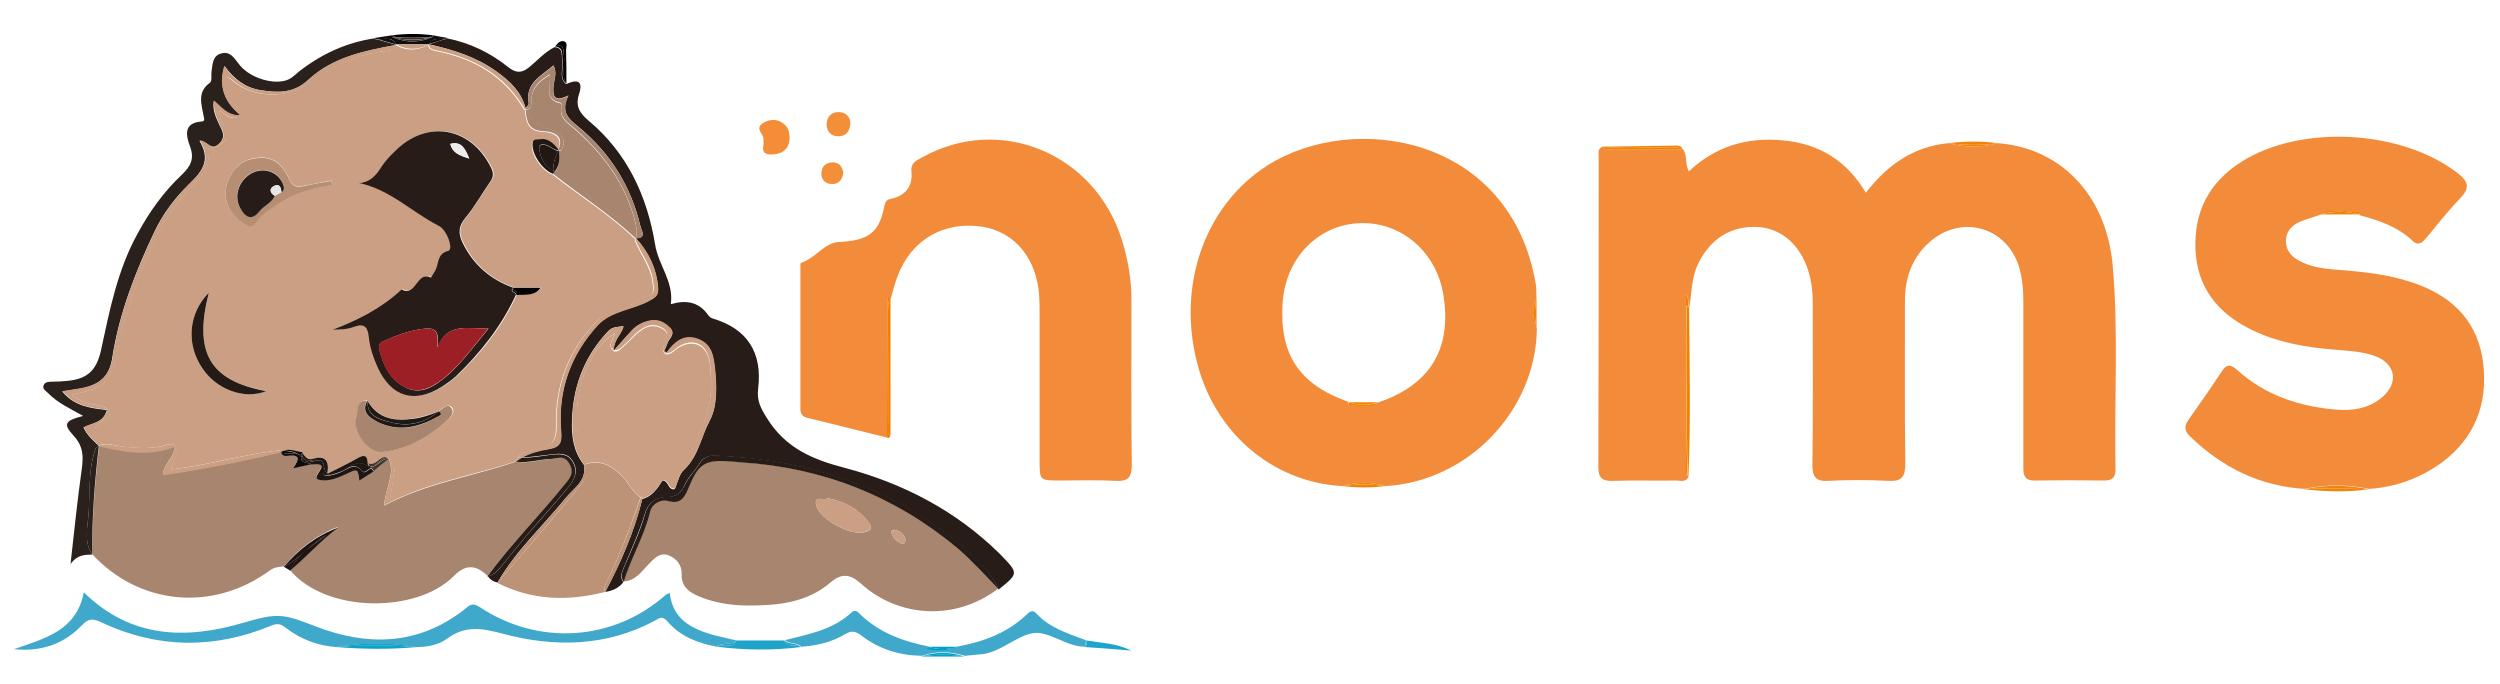 <?xml version="1.0" encoding="utf-8"?>
<!-- Generator: Adobe Illustrator 21.1.0, SVG Export Plug-In . SVG Version: 6.00 Build 0)  -->
<svg version="1.1" id="Layer_1" xmlns="http://www.w3.org/2000/svg" xmlns:xlink="http://www.w3.org/1999/xlink" x="0px" y="0px"
	 viewBox="0 0 715.9 196" style="enable-background:new 0 0 715.9 196;" xml:space="preserve">
<style type="text/css">
	.st0{fill:#4A8FE1;}
	.st1{fill:#FEFEFE;}
	.st2{fill:#716F73;}
	.st3{fill:#4D8951;}
	.st4{fill:#A6D3EA;}
	.st5{fill:#3A3868;}
	.st6{fill:#717073;}
	.st7{fill:#1B995A;}
	.st8{fill:#717B83;}
	.st9{fill:#2BA3A4;}
	.st10{fill:#717074;}
	.st11{fill:#717173;}
	.st12{fill:#707B83;}
	.st13{fill:#67A3D1;}
	.st14{fill:#2B5B68;}
	.st15{fill:#B9DCF3;}
	.st16{fill:#2A4B38;}
	.st17{fill:#83939F;}
	.st18{fill:#9DCCE8;}
	.st19{fill:#85939C;}
	.st20{fill:#82929C;}
	.st21{fill:#40A6D5;}
	.st22{fill:#2B4B39;}
	.st23{fill:#28493A;}
	.st24{fill:#2EA3A7;}
	.st25{fill:#F8FCFC;}
	.st26{fill:#568F52;}
	.st27{fill:#94C453;}
	.st28{fill:#206289;}
	.st29{fill:#F1FBFD;}
	.st30{fill:#F6FDFE;}
	.st31{fill:#F8FCFB;}
	.st32{fill:#FAFDFB;}
	.st33{fill:#F4FCFD;}
	.st34{fill:#65AC62;}
	.st35{fill:#F8FAF3;}
	.st36{fill:#5EAD5A;}
	.st37{fill:#F6FCFA;}
	.st38{fill:#85C5B8;}
	.st39{fill:#3CA0D5;}
	.st40{fill:#727A80;}
	.st41{fill:#F6FCFD;}
	.st42{fill:#FEFEFA;}
	.st43{fill:#459ED2;}
	.st44{fill:#5DAE5B;}
	.st45{fill:#5E7F47;}
	.st46{fill:#FCFCFC;}
	.st47{fill:#C1DBED;}
	.st48{fill:#FBFDF8;}
	.st49{fill:#EBF5F7;}
	.st50{fill:#294949;}
	.st51{fill:#8FC8E5;}
	.st52{fill:#F7FCFC;}
	.st53{fill:#FCFEFA;}
	.st54{fill:#4E8A56;}
	.st55{fill:#64BDE8;}
	.st56{fill:#FEFDFA;}
	.st57{fill:#FBFDFC;}
	.st58{fill:#449DD5;}
	.st59{fill:#F6FBF7;}
	.st60{fill:#279A5B;}
	.st61{fill:#30493D;}
	.st62{fill:#F5FBF9;}
	.st63{fill:#35583B;}
	.st64{fill:#323C62;}
	.st65{fill:#F8FBF9;}
	.st66{fill:#E7EFF2;}
	.st67{fill:#8DC1B6;}
	.st68{fill:#FAFCFA;}
	.st69{fill:#F1FBF9;}
	.st70{fill:#F7FEFE;}
	.st71{fill:#FDFEFA;}
	.st72{fill:#31A1A1;}
	.st73{fill:#F9FEFD;}
	.st74{fill:#FAFAFC;}
	.st75{fill:#FDFCF8;}
	.st76{fill:#2D5C60;}
	.st77{fill:#FDFCF9;}
	.st78{fill:#F9FDFB;}
	.st79{fill:#FBFBFB;}
	.st80{fill:#518B58;}
	.st81{fill:#5A82AF;}
	.st82{fill:#FDFEF8;}
	.st83{fill:#244C40;}
	.st84{fill:#266495;}
	.st85{fill:#42A0D3;}
	.st86{fill:#5B80A9;}
	.st87{fill:#2E5B63;}
	.st88{fill:#FDFBF9;}
	.st89{fill:#F8FDFB;}
	.st90{fill:#FDFDF7;}
	.st91{fill:#F3F9FB;}
	.st92{fill:#309F96;}
	.st93{fill:#93C367;}
	.st94{fill:#3B3C68;}
	.st95{fill:#E0F1F9;}
	.st96{fill:#E4F6F9;}
	.st97{fill:#FEFEF9;}
	.st98{fill:#224C38;}
	.st99{fill:#498AB2;}
	.st100{fill:#FDFDF9;}
	.st101{fill:#F9FEFE;}
	.st102{fill:#F6FCF2;}
	.st103{fill:#FEFCF9;}
	.st104{fill:#EEFCFE;}
	.st105{fill:#FDFDF8;}
	.st106{fill:#FBFDFA;}
	.st107{fill:#275962;}
	.st108{fill:#FDFEF9;}
	.st109{fill:#F2F8F2;}
	.st110{fill:#F8FBFB;}
	.st111{fill:#8A8A8A;}
	.st112{fill:#F7FEFD;}
	.st113{fill:#EFF8FB;}
	.st114{fill:#FAFCFB;}
	.st115{fill:#E5F3F8;}
	.st116{fill:#ECF7FA;}
	.st117{fill:#FDFDF6;}
	.st118{fill:#F5FDFD;}
	.st119{fill:#7799BF;}
	.st120{fill:#5C8055;}
	.st121{fill:#6EAECC;}
	.st122{fill:#FEFEF7;}
	.st123{fill:#3282B5;}
	.st124{fill:#F3FCF5;}
	.st125{fill:#F4FAFB;}
	.st126{fill:#FEF8FA;}
	.st127{fill:#F5FCF9;}
	.st128{fill:#3C9392;}
	.st129{fill:#EBF6F6;}
	.st130{fill:#98BFD6;}
	.st131{fill:#FEFDF7;}
	.st132{fill:#658796;}
	.st133{fill:#EEF7F6;}
	.st134{fill:#FAFBF5;}
	.st135{fill:#F8FCF9;}
	.st136{fill:#FDFDF4;}
	.st137{fill:#FDFBF8;}
	.st138{fill:#FDFDF5;}
	.st139{fill:#EFF9FD;}
	.st140{fill:#FDFEF6;}
	.st141{fill:#37586D;}
	.st142{fill:#FDFEF5;}
	.st143{fill:#FDFBF6;}
	.st144{fill:#324A49;}
	.st145{fill:#F8F8F9;}
	.st146{fill:#CDF5CD;}
	.st147{fill:#FEFDF3;}
	.st148{fill:#ECFBFE;}
	.st149{fill:#858585;}
	.st150{fill:#C5C5C5;}
	.st151{fill:#6C6C6C;}
	.st152{fill:#498B4F;}
	.st153{fill:#478A4D;}
	.st154{fill:#4A884D;}
	.st155{fill:#429169;}
	.st156{fill:#3CA29D;}
	.st157{fill:#518654;}
	.st158{fill:#51855F;}
	.st159{fill:#289FA0;}
	.st160{fill:#448E49;}
	.st161{fill:#458B55;}
	.st162{fill:#568356;}
	.st163{fill:#89C9ED;}
	.st164{fill:#246081;}
	.st165{fill:#206186;}
	.st166{fill:#8EC8E9;}
	.st167{fill:#2B5D7D;}
	.st168{fill:#215F80;}
	.st169{fill:#A0D4EF;}
	.st170{fill:#A4D3F2;}
	.st171{fill:#245E84;}
	.st172{fill:#69BADA;}
	.st173{fill:#9AC9D1;}
	.st174{fill:#9AC7DD;}
	.st175{fill:#3B396C;}
	.st176{fill:#3A376D;}
	.st177{fill:#3D366C;}
	.st178{fill:#6A9BC9;}
	.st179{fill:#57B156;}
	.st180{fill:#2A9762;}
	.st181{fill:#139C59;}
	.st182{fill:#169A5E;}
	.st183{fill:#139C5D;}
	.st184{fill:#129652;}
	.st185{fill:#61839B;}
	.st186{fill:#637F92;}
	.st187{fill:#289193;}
	.st188{fill:#288F8D;}
	.st189{fill:#34A3A8;}
	.st190{fill:#23A7A5;}
	.st191{fill:#36A2A8;}
	.st192{fill:#32A1A0;}
	.st193{fill:#23A7A2;}
	.st194{fill:#249A96;}
	.st195{fill:#FCFCFD;}
	.st196{fill:#FDFDFD;}
	.st197{fill:#6B7B8C;}
	.st198{fill:#4C84B0;}
	.st199{fill:#4F81BA;}
	.st200{fill:#5280B6;}
	.st201{fill:#6CA1CE;}
	.st202{fill:#6CA0CF;}
	.st203{fill:#7AA4CC;}
	.st204{fill:#71A3D5;}
	.st205{fill:#6AA3C9;}
	.st206{fill:#6EA5D6;}
	.st207{fill:#6C97B9;}
	.st208{fill:#4F6684;}
	.st209{fill:#2D5D62;}
	.st210{fill:#275C5E;}
	.st211{fill:#2B5859;}
	.st212{fill:#285C5E;}
	.st213{fill:#9FCCE5;}
	.st214{fill:#BCDBEF;}
	.st215{fill:#B5DDF9;}
	.st216{fill:#234D37;}
	.st217{fill:#2E483A;}
	.st218{fill:#8294A2;}
	.st219{fill:#256286;}
	.st220{fill:#8095A3;}
	.st221{fill:#3FA6DA;}
	.st222{fill:#62BEEC;}
	.st223{fill:#40A7D6;}
	.st224{fill:#43A3DF;}
	.st225{fill:#274C3B;}
	.st226{fill:#4C9FC8;}
	.st227{fill:#234D32;}
	.st228{fill:#2C473D;}
	.st229{fill:#27572D;}
	.st230{fill:#2D473F;}
	.st231{fill:#22A69E;}
	.st232{fill:#22A1A1;}
	.st233{fill:#378E8D;}
	.st234{fill:#268C8A;}
	.st235{fill:#40817E;}
	.st236{fill:#528E4D;}
	.st237{fill:#94C15C;}
	.st238{fill:#518D4F;}
	.st239{fill:#4B954A;}
	.st240{fill:#95C350;}
	.st241{fill:#93C451;}
	.st242{fill:#90C147;}
	.st243{fill:#90B254;}
	.st244{fill:#1A6292;}
	.st245{fill:#2F82B5;}
	.st246{fill:#3FA7DA;}
	.st247{fill:#43A5D7;}
	.st248{fill:#51ADD8;}
	.st249{fill:#57B0E2;}
	.st250{fill:#4C95B8;}
	.st251{fill:#7BC2EB;}
	.st252{fill:#7BC2E8;}
	.st253{fill:#439DCE;}
	.st254{fill:#1A66A0;}
	.st255{fill:#429FD0;}
	.st256{fill:#22669E;}
	.st257{fill:#42A1D2;}
	.st258{fill:#42A6D7;}
	.st259{fill:#4EA6CD;}
	.st260{fill:#90B15F;}
	.st261{fill:#5EAF59;}
	.st262{fill:#1568A3;}
	.st263{fill:#44A4D8;}
	.st264{fill:#2D5F86;}
	.st265{fill:#82C6B7;}
	.st266{fill:#93C6B3;}
	.st267{fill:#81C7BD;}
	.st268{fill:#8CC3BB;}
	.st269{fill:#3EA0D1;}
	.st270{fill:#429ED2;}
	.st271{fill:#449DD7;}
	.st272{fill:#3AA1DA;}
	.st273{fill:#3D9FD7;}
	.st274{fill:#439DD3;}
	.st275{fill:#69A46E;}
	.st276{fill:#74B273;}
	.st277{fill:#58AB52;}
	.st278{fill:#325946;}
	.st279{fill:#214A49;}
	.st280{fill:#244B3F;}
	.st281{fill:#3181B4;}
	.st282{fill:#1DA3A4;}
	.st283{fill:#346E9F;}
	.st284{fill:#869197;}
	.st285{fill:#53B0EA;}
	.st286{fill:#5181C0;}
	.st287{fill:#1767A6;}
	.st288{fill:#3F9FD5;}
	.st289{fill:#399291;}
	.st290{fill:#27A2A7;}
	.st291{fill:#81969C;}
	.st292{fill:#46A4D7;}
	.st293{fill:#C7DCB8;}
	.st294{fill:#B5B5B5;}
	.st295{fill:#4F9A83;}
	.st296{fill:#63BDE8;}
	.st297{fill:#95C3E7;}
	.st298{fill:#1D618B;}
	.st299{fill:#1D6286;}
	.st300{fill:#3181B5;}
	.st301{fill:#249190;}
	.st302{fill:#2C9096;}
	.st303{fill:#23918E;}
	.st304{fill:#2E939A;}
	.st305{fill:#469DD6;}
	.st306{fill:#40A0D2;}
	.st307{fill:#4B82C0;}
	.st308{fill:#809398;}
	.st309{fill:#69BCE2;}
	.st310{fill:#5BBFEB;}
	.st311{fill:#5DBEF5;}
	.st312{fill:#42A6D8;}
	.st313{fill:#39A4DC;}
	.st314{fill:#94C356;}
	.st315{fill:#95C446;}
	.st316{fill:#2B83B5;}
	.st317{fill:#2A83B8;}
	.st318{fill:#3EA7DE;}
	.st319{fill:#37A8DF;}
	.st320{fill:#7CC9F7;}
	.st321{fill:#1568A7;}
	.st322{fill:#3EA7DD;}
	.st323{fill:#3AA9DA;}
	.st324{fill:#55B0E2;}
	.st325{fill:#5FAF60;}
	.st326{fill:#16639A;}
	.st327{fill:#16689E;}
	.st328{fill:#419FCE;}
	.st329{fill:#216186;}
	.st330{fill:#21607D;}
	.st331{fill:#3BA7DD;}
	.st332{fill:#6E408A;}
	.st333{fill:#3A3A3C;}
	.st334{fill:none;}
	.st335{fill:#44546A;}
	.st336{fill:#E67C0C;}
	.st337{fill:#922A50;}
	.st338{fill:#E67C0D;}
	.st339{fill:#4471CD;}
	.st340{fill:#922B50;}
	.st341{fill:#45556B;}
	.st342{fill:#922B51;}
	.st343{fill:#4571CD;}
	.st344{fill:#46556B;}
	.st345{fill:#45556A;}
	.st346{fill:#F0B272;}
	.st347{fill:#1D94D2;}
	.st348{fill:#3C3F3F;}
	.st349{fill:#080809;}
	.st350{fill:#048DC9;}
	.st351{fill:#7496A2;}
	.st352{fill:#9DAAC1;}
	.st353{fill:#868689;}
	.st354{fill:#052C50;}
	.st355{fill:#101214;}
	.st356{fill:#191C1E;}
	.st357{fill:#242C35;}
	.st358{fill:#343C42;}
	.st359{fill:#343B44;}
	.st360{fill:#3D4A5B;}
	.st361{fill:#73AAFE;}
	.st362{fill:#4CCAFE;}
	.st363{fill:#CFE1FD;}
	.st364{fill:#87DCFE;}
	.st365{fill:#0090CC;}
	.st366{fill:#008FCC;}
	.st367{fill:none;stroke:#407DCC;stroke-width:0;stroke-linecap:round;stroke-linejoin:round;}
	.st368{fill:#407DCC;}
	.st369{fill:#15191E;}
	.st370{fill:#10191F;}
	.st371{fill:#12161B;}
	.st372{fill:#0E181E;}
	.st373{fill:#121D24;}
	.st374{fill:#3F7BC7;}
	.st375{fill:#222932;}
	.st376{fill:#22404E;}
	.st377{fill:#202831;}
	.st378{fill:#010101;}
	.st379{fill:#161A1F;}
	.st380{fill:#323C47;}
	.st381{fill:#303B48;}
	.st382{fill:#14181B;}
	.st383{fill:#353F4A;}
	.st384{fill:#194691;}
	.st385{fill:#164C96;}
	.st386{fill:#184893;}
	.st387{fill:#174A94;}
	.st388{fill:#184792;}
	.st389{fill:#184892;}
	.st390{fill:#0090CD;}
	.st391{fill:#018CCA;}
	.st392{fill:#FDBB87;}
	.st393{fill:#FE9545;}
	.st394{fill:#FE8B00;}
	.st395{fill:#DC5900;}
	.st396{fill:#DE6D45;}
	.st397{fill:#292925;}
	.st398{fill:#63A1BF;}
	.st399{fill:#61A1BF;}
	.st400{fill:#8DC53F;}
	.st401{fill:#8EC642;}
	.st402{fill:#61853A;}
	.st403{fill:#424243;}
	.st404{fill:#8EC641;}
	.st405{fill:#8DC640;}
	.st406{fill:#414142;}
	.st407{fill:#94C94C;}
	.st408{fill:#4C4C4D;}
	.st409{fill:#62863C;}
	.st410{fill:#8DC540;}
	.st411{fill:#577138;}
	.st412{fill:#A2B24F;}
	.st413{fill:#DCDF72;}
	.st414{fill:#5E3108;}
	.st415{fill:#074354;}
	.st416{fill:#04C594;}
	.st417{fill:#95AEB6;}
	.st418{fill:#4B4B4B;}
	.st419{fill:#5C5B5B;}
	.st420{fill:#ABABAB;}
	.st421{fill:#474646;}
	.st422{fill:#454444;}
	.st423{fill:#8C8C8C;}
	.st424{fill:#292828;}
	.st425{fill:#818181;}
	.st426{fill:#C1C1C1;}
	.st427{fill:#AAAAAA;}
	.st428{fill:#A1A0A0;}
	.st429{fill:#7A7879;}
	.st430{fill:#C9C9C9;}
	.st431{fill:#787878;}
	.st432{fill:#474747;}
	.st433{fill:#939393;}
	.st434{fill:#9D9D9D;}
	.st435{fill:#323131;}
	.st436{fill:#646464;}
	.st437{fill:#5F5F5F;}
	.st438{fill:#454545;}
	.st439{fill:#565555;}
	.st440{fill:#504F4F;}
	.st441{fill:#464646;}
	.st442{fill:#807F7F;}
	.st443{fill:#515050;}
	.st444{fill:#444242;}
	.st445{fill:#A8A8A8;}
	.st446{fill:#B6B6B6;}
	.st447{fill:#545454;}
	.st448{fill:#6E6E6E;}
	.st449{fill:#9C9C9C;}
	.st450{fill:#A9A9A9;}
	.st451{fill:#949494;}
	.st452{fill:#353434;}
	.st453{fill:#727272;}
	.st454{fill:#585858;}
	.st455{fill:#585757;}
	.st456{fill:#7E7D7D;}
	.st457{fill:#4C4B4B;}
	.st458{fill:#3A3A3A;}
	.st459{fill:#989898;}
	.st460{fill:#484848;}
	.st461{fill:#817F80;}
	.st462{fill:#7A7A7A;}
	.st463{fill:#5B5A5B;}
	.st464{fill:#ADADAD;}
	.st465{fill:#737373;}
	.st466{fill:#2E2D2D;}
	.st467{fill:#757575;}
	.st468{fill:#5A5959;}
	.st469{fill:#717171;}
	.st470{fill:#595859;}
	.st471{fill:#989797;}
	.st472{fill:#393939;}
	.st473{fill:#818080;}
	.st474{fill:#929292;}
	.st475{fill:#3F3F3F;}
	.st476{fill:#BEBEBE;}
	.st477{fill:#494949;}
	.st478{fill:#494848;}
	.st479{fill:#696868;}
	.st480{fill:#828181;}
	.st481{fill:#C8C8C8;}
	.st482{fill:#616060;}
	.st483{fill:#615F60;}
	.st484{fill:#686767;}
	.st485{fill:#7F7E7E;}
	.st486{fill:#B3B3B3;}
	.st487{fill:#A09F9F;}
	.st488{fill:#4D4C4C;}
	.st489{fill:#E2E2E2;}
	.st490{fill:#D8D8D8;}
	.st491{fill:#3E3E3E;}
	.st492{fill:#A4A4A4;}
	.st493{fill:#8B898A;}
	.st494{fill:#4C4C4C;}
	.st495{fill:#A3A3A3;}
	.st496{fill:#333232;}
	.st497{fill:#6C6B6B;}
	.st498{fill:#7B7A7A;}
	.st499{fill:#C0C0C0;}
	.st500{fill:#313131;}
	.st501{fill:#7C7B7B;}
	.st502{fill:#393838;}
	.st503{fill:#414141;}
	.st504{fill:#676666;}
	.st505{fill:#6F6E6E;}
	.st506{fill:#414040;}
	.st507{fill:#7F7F7F;}
	.st508{fill:#4D4D4D;}
	.st509{fill:#6A6969;}
	.st510{fill:#6B6A6A;}
	.st511{fill:#7E7E7E;}
	.st512{fill:#787777;}
	.st513{fill:#777777;}
	.st514{fill:#D5D5D5;}
	.st515{fill:#A1A1A1;}
	.st516{fill:#848384;}
	.st517{fill:#595959;}
	.st518{fill:#575757;}
	.st519{fill:#ACACAC;}
	.st520{fill:#8A8889;}
	.st521{fill:#CFCFCF;}
	.st522{fill:#CACACA;}
	.st523{fill:#8D8D8D;}
	.st524{fill:none;stroke:#A3A3A3;stroke-width:0;stroke-linecap:round;stroke-linejoin:round;}
	.st525{fill:#4D4C4D;}
	.st526{fill:#9F9F9F;}
	.st527{fill:#8B8A8A;}
	.st528{fill:#BBBBBB;}
	.st529{fill:#5B5A5A;}
	.st530{fill:#C2C2C2;}
	.st531{fill:#A6A6A6;}
	.st532{fill:#B4B4B4;}
	.st533{fill:#C6C6C6;}
	.st534{fill:#A3A2A2;}
	.st535{fill:#B7B7B7;}
	.st536{fill:#828081;}
	.st537{fill:#AFAFAF;}
	.st538{fill:#D1D1D1;}
	.st539{fill:#D3D3D3;}
	.st540{fill:#CECECE;}
	.st541{fill:#BABABA;}
	.st542{fill:#A4A3A3;}
	.st543{fill:#E0E0E0;}
	.st544{fill:#D7D7D7;}
	.st545{fill:#B1B1B1;}
	.st546{fill:#A7A7A7;}
	.st547{fill:#D2D2D2;}
	.st548{fill:#151F34;}
	.st549{filter:url(#Adobe_OpacityMaskFilter);}
	.st550{fill:#FFFFFF;}
	.st551{mask:url(#b_1_);fill:#151F34;}
	.st552{fill:#348540;}
	.st553{fill:#7DBC42;}
	.st554{fill:#55D4F5;}
	.st555{fill:#00992C;}
	.st556{fill:#1BA442;}
	.st557{fill:#F9F9F9;}
	.st558{fill:#F8F8F8;}
	.st559{fill:#F7F7F7;}
	.st560{fill:#F6F6F6;}
	.st561{fill:#F1F1F1;}
	.st562{fill:#F4F4F4;}
	.st563{fill:#F5F5F5;}
	.st564{fill:#EEEEEE;}
	.st565{fill:#EFEFEF;}
	.st566{fill:#FAFAFA;}
	.st567{fill:#F0F0F0;}
	.st568{fill:#E3E3E3;}
	.st569{fill:#019A2D;}
	.st570{fill:#029A2D;}
	.st571{fill:#019A2C;}
	.st572{fill:#242477;}
	.st573{fill:#4B67A7;}
	.st574{fill:#2AAFE3;}
	.st575{fill:#F28C3B;}
	.st576{fill:#A7856F;}
	.st577{fill:#271C17;}
	.st578{fill:#BD9377;}
	.st579{fill:#2A201C;}
	.st580{fill:#40A8CB;}
	.st581{fill:#F38D37;}
	.st582{fill:#F18100;}
	.st583{fill:#20A3C8;}
	.st584{fill:#F38E39;}
	.st585{fill:#1F1512;}
	.st586{fill:#F17D01;}
	.st587{fill:#F38F38;}
	.st588{fill:#110E0D;}
	.st589{fill:#F1840A;}
	.st590{fill:#1DA4C9;}
	.st591{fill:#0FA2C7;}
	.st592{fill:#F18101;}
	.st593{fill:#060504;}
	.st594{fill:#F18309;}
	.st595{fill:#F18304;}
	.st596{fill:#00A1C7;}
	.st597{fill:#F18302;}
	.st598{fill:#010000;}
	.st599{fill:#00A0C6;}
	.st600{fill:#F18306;}
	.st601{fill:#CB9F83;}
	.st602{fill:#1E1612;}
	.st603{fill:#0F0B0A;}
	.st604{fill:#42332B;}
	.st605{fill:#C99E82;}
	.st606{fill:#3B312D;}
	.st607{fill:#A7856E;}
	.st608{fill:#B58E74;}
	.st609{fill:#241A16;}
	.st610{fill:#211814;}
	.st611{fill:#201815;}
	.st612{fill:#030203;}
	.st613{fill:#9D1F26;}
	.st614{fill:#ECECEB;}
	.st615{fill:#E6E5E5;}
</style>
<g>
	<path class="st1" d="M483.4,136.6c0-0.1-0.1-0.2-0.2-0.3C483.3,136.3,483.4,136.5,483.4,136.6z"/>
	<path class="st1" d="M68.7,32.8c0,0.1-0.1,0.1-0.2,0.2c0.1,0,0.3,0,0.4,0C68.9,33,68.8,32.9,68.7,32.8z"/>
	<path class="st1" d="M128.3,10.9c-0.1,0-0.2,0.1-0.3,0.1C128,11,128.2,11,128.3,10.9z"/>
	<path class="st1" d="M122.8,12.7C122.8,12.7,122.8,12.7,122.8,12.7C122.8,12.7,122.8,12.7,122.8,12.7
		C122.8,12.7,122.8,12.7,122.8,12.7z"/>
	<path class="st1" d="M175.9,100.3c-0.1,0-0.1,0-0.2-0.1c0,0.1,0,0.2,0,0.3C175.8,100.5,175.9,100.4,175.9,100.3z"/>
	<path class="st1" d="M113.3,12.7C113.3,12.7,113.3,12.8,113.3,12.7c0.1,0.1,0.1,0.1,0.2,0C113.4,12.7,113.4,12.7,113.3,12.7z"/>
	<path class="st575" d="M605,76.1c-1.8-20.2-14.8-33.7-32.9-35.1c-4.7,1.3-9.4,1.3-14.1,0c-10,0.9-17.5,6.2-23.7,14.2
		c-5.5-9.3-13.5-14.1-23.8-15c-10.2-1-19.3,1.7-26.9,8.9c-1.2-2.4-0.3-4.6-1.7-6.4c-6.4,0-12.9,0-19.3,0c-1.3,0-2.7,0.4-3.7-0.7
		c-1.5,0.6-1.1,1.9-1.1,3.1c0,29.6,0,59.1-0.1,88.7c0,3.2,1.3,4,4.2,3.9c6-0.2,12.1,0,18.1-0.1c1.2,0,2.7,0.6,3.5-1
		c-0.1-0.1-0.1-0.2-0.2-0.3c-0.3-0.5-0.6-1.1-0.6-1.6c0-16.7,0-33.5,0-50.5c1.3,1.3,0.4,2.8,1,4v0c0,0,0,0,0,0
		c0.8-4.2,0.6-8.5,2.5-12.5c3.5-7.3,9.4-11.1,17.2-10.7c6.7,0.4,12.1,5.1,14.4,12.5c1,3.1,1.3,6.3,1.3,9.6c0,15.3,0.1,30.7-0.1,46
		c0,3.4,0.9,4.8,4.5,4.6c5.7-0.3,11.5-0.3,17.3,0c3.7,0.2,4.8-1.1,4.8-4.8c-0.2-15.6-0.1-31.3-0.1-46.9c0-6.7,2.2-12.5,7.3-16.9
		c9-7.7,21.7-4.1,25.3,7.1c1,3.3,1.3,6.6,1.3,10.1c0,15.6,0,31.3,0,46.9c0,2.3-0.1,4.5,3.3,4.4c6.6-0.1,13.3-0.1,19.9,0
		c2.3,0,3.2-0.9,3.2-3.2C605.4,115,606.7,95.5,605,76.1z"/>
	<path class="st575" d="M440,85.3c-0.1-1.3,0-2.7-0.2-3.9c-7.2-42.5-52.2-49.7-76.9-34c-17.4,11.1-25.6,33.2-20.4,55.3
		c4.8,20.8,21.6,35.4,41.9,36.5c4.1-1.2,8.2-1.3,12.3,0c23.6-1.3,43.1-21.5,43.4-45.1C438.7,91.1,438.8,88.2,440,85.3z M394.8,115.2
		C394.8,115.2,394.8,115.2,394.8,115.2L394.8,115.2c-2.7,2-5.8,0.8-8.7,0.7c0,0-0.1-0.2-0.1-0.4c0-0.1,0.1-0.2,0.2-0.4
		c-14.2-5-19.9-13.6-18.9-28.5c0.9-12.8,10.2-22.3,22.2-22.7c12-0.4,22.1,8.5,23.9,21C415.7,100.1,409.4,110.2,394.8,115.2z"/>
	<path class="st575" d="M692.5,81.5c-7.7-2.9-15.7-3.7-23.8-4.3c-3.7-0.3-7.3-0.8-10.6-2.7c-2.2-1.2-3.6-3.1-3.5-5.7
		c0.1-2.7,1.8-4.3,4-5.3c1.9-0.8,3.9-1.3,5.8-2c3.7-2.1,7.5-0.7,11.3-0.7c0,0,0.1,0.2,0.1,0.4c0,0.1-0.1,0.2-0.2,0.4c0,0,0,0,0,0
		l0,0c5.6,1.5,11,3.3,15.3,7.4c1.7,1.6,2.9,0.3,4-1c3.1-3.7,6.1-7.6,9.5-11.1c2.9-3,2.6-4.8-0.6-7.3c-16-12.4-44.8-14.1-61.9-3.3
		c-9.3,5.9-13.7,14.3-13.2,25.3c0.5,10.4,6,17.6,15,22.3c8,4.2,16.7,5.6,25.6,6.3c3.7,0.3,7.4,0.5,10.9,1.8c5.8,2.2,6.8,7.6,2,11.7
		c-3.8,3.3-8.5,4-13.3,3.6c-10.5-0.9-20.2-4.1-28.2-11.3c-1.9-1.7-3.1-1.8-4.5,0.4c-3.1,4.7-6.3,9.3-9.5,13.8
		c-1.4,2-1.1,3.3,0.6,4.9c9.1,8.8,19.9,14.1,32.6,14.9c6.2-1.3,12.4-1.3,18.5,0c7.7-0.5,14.7-3.1,20.9-7.6
		c9.5-7.1,13.1-16.8,11.8-28.3C709.7,92.7,703.1,85.5,692.5,81.5z"/>
	<path class="st575" d="M324,85.8c0-5.8-1-11.5-2.7-17c-7.7-24.9-35-36.2-57.3-23.7c-1.6,0.9-3.3,1.5-3,4.2c0.4,4.1-1.8,6.8-5.8,7.6
		c-1.5,0.3-1.7,1-2,2.3c-1.5,7.7-4.8,9.7-13,10.1c-4.2,0.2-6.8,4.8-10.9,6c-0.1,0-0.1,0.8-0.1,1.3c0,13.4,0,26.9,0,40.3
		c0,1.6,0.5,2.4,2.1,2.8c7.6,1.8,15.2,3.8,22.7,5.6c0-13.1,0.1-26.2,0.1-39.2c0-0.3,0.1-0.6,0.3-0.7c0.2-0.1,0.5,0,0.7,0.1
		c0,0,0,0,0,0l0,0c0.6-2.1,1.1-4.3,1.9-6.3c3.8-10.4,13.1-15.9,24.1-14.3c9.5,1.4,15.9,9.2,16.5,20.1c0.1,1.8,0.1,3.5,0.1,5.3
		c0,13.9,0,27.8,0,41.6c0,5.7,0,5.7,5.9,5.7c5.3,0,10.6-0.2,15.9,0.1c3.5,0.2,4.6-1,4.6-4.5C323.9,117.4,324,101.6,324,85.8z"/>
	<path class="st576" d="M162,138.5c1.4-1.7,2.6-3.1,1.1-5.8c-1.4-2.6-3.2-1.4-4.9-1.3c-3.5,0.2-6.9,1.4-10.5,0.8
		c-12.4,4.3-25.5,6.1-37.7,12.6c0.3-5,3.3-9.1,1.3-13.5c-1.4,1.2-2.9,2.4-4.3,3.5c-1.3,0.9-2.7,1.7-4.1,2.6
		c-0.6-3.5-0.6-3.4-3.7-1.9c-2.6,1.3-5.3,2.4-8.1,1.6c-2.2-0.9,4.5-5-1.8-4.3c0,0,0,0,0,0c0,0,0,0,0,0c-1.6,0.3-3.1,0.7-5.4,1.2
		c1.9-2.6,1.9-4-1.3-3.6c-0.8,0.1-1.8,0.2-2.1-1c-11.1,2.6-22.2,4.9-33.8,6.5c0.2-3.3,3.4-4.9,3.3-8.1c-7.4,2.9-14.5,1.5-21.6-0.2
		c-1.2,10.3-2,20.7-2,31.1c0,0,0,0,0,0c0,0,0,0,0,0c13.5,14.6,34.5,16.6,50.8,4.7c1.3-1,2.7-1.1,4.1-1.2c4.2-5.1,9.4-9,15.6-11.4
		c-5,3.8-9,8.5-13.9,12.4c0,0,0,0,0,0c10.4,12.5,36.4,12.4,46.9,1.8c3.5-3.6,6.5-3.2,9.7-0.1l0,0c0,0,0,0,0,0
		C146.5,155.8,154.7,147.4,162,138.5z"/>
	<path class="st576" d="M274.2,157c-17.9-15.1-38.7-23.1-62.1-24.7c-0.7,0-1.5-0.1-2.2-0.2c-8.2-0.7-9.9,0.3-13,7.9
		c-1.1,2.6-2.3,4.3-5.6,3.4c-2.5-0.7-4.7,1.1-5.2,2.9c-1.7,7.1-5.5,13.3-7.6,20.2v0c3.5-0.1,5.2-2.9,7.3-5c1.6-1.6,3.1-3.4,5.6-2.5
		c2.4,0.9,3.9,2.9,3.8,5.4c-0.1,3.7,2.2,5.2,5,6.4c4.5,1.9,9.5,2.6,14.2,2.6c8.3,0,16.6-0.8,23.3-6.5c3.3-2.9,5.8-2.5,8.8,0.2
		c11.1,10,27.3,10.6,39.3,1.5C282.1,164.8,278.5,160.6,274.2,157z M246.9,152.5c-3.8,0.6-12-3.8-13.1-7.6c-1-3.3,2.2-1.4,3.3-2.2
		c4.8,0.9,8.7,3.1,11.6,6.8C250.4,151.6,248.7,152.3,246.9,152.5z M258.2,155.7c-1.3-0.6-2.5-1.5-2.9-3.1c-0.2-0.8,0.7-1,1.2-0.8
		c1.6,0.4,2.5,1.4,2.8,2.8C259.2,155.5,258.7,156,258.2,155.7z"/>
	<path class="st577" d="M122.8,12.7C122.8,12.7,122.8,12.7,122.8,12.7c6.9,1.5,13.6,3.6,19.4,7.8c3.8,2.7,7.1,5.8,8.3,10.5l0,0
		c0.3-0.5,1-1,0.9-1.4c-1.1-5.9,3.6-7.8,7.1-10.9c1.1,2.2,0.2,4.1,0,5.9c-0.2,2.9,0.1,4.8,4.3,2.7c-2.3,4.5-0.2,6.6,2.7,8.9
		c9.2,7.5,15.2,17.1,17.9,28.6c0.3,1.3,1.9,3.3-1.3,3.4c3.6,4.1,5.9,8.7,6.3,14.2c0.1,1.9-0.4,2.5-2.4,3.6
		c-4.9,2.7-11.1,2.9-14.9,7.1c-7.7,8.4-11.3,18.5-10.5,29.9c0.3,3.4,0,5-3.7,5.6c-2.6,0.4-5.2,1.1-7.5,2.4c2.9-0.1,5.8-0.6,8.7-0.9
		c2.4-0.3,4.7-0.4,6.1,2.3c1.5,2.7,0.3,4.8-1.3,6.9c-3.8,4.7-7.9,9.2-11.8,13.7c-2.4,2.8-4.7,5.7-7,8.5c-1.2,1.5-2.3,3.1-4.4,3.5
		c0.7,1,1.6,1.6,2.8,1.8c5.2-9.1,13-16.2,19.5-24.2c2.3-2.8,6.1-4.9,5.2-9.5l0,0l0,0c-3-3.8-3.6-8.3-3.4-12.9
		c0.3-9.1,3.2-17.3,9.3-24.2c2-2.3,2.1-2.2,5.4-2.6c-0.4,2.3-2.7,3.6-2.8,6.8c0.1,0,0.1,0.1,0.2,0.1c2-2.2,3.4-3.9,4.9-5.5
		c1.4-1.6,3.3-2.5,5.4-2.9c2.2-0.4,4,0.6,5.6,2.1c1.8,1.7-0.2,2.9-0.7,4.3c-0.2,0.8-0.7,1.6-1,2.4c0.4,0.1,0.8,0.3,0.8,0.3
		c2.2-3,4.8-5.3,8.9-3.8c4,1.5,4.5,4.9,4.9,8.6c0.5,5.1,0.7,10.6-1.5,14.7c-2.5,4.6-3.2,10.2-7.4,14.1c-1.4,1.3-1.7,3.6-2.6,5.5
		c-2,0.3-1.6-2.4-3.5-2.5c-1.4,2.2-2.9,4.6-5.8,5.3c-2.3,9.4-6.1,18.1-10.6,26.6c2.1-0.3,3.9-1.1,5.2-2.8c0,0,0,0,0,0
		c-1.2-1.6-0.3-3.1,0.3-4.6c2-4.9,4.3-9.7,5.8-14.8c0.8-3,3-4.9,6.1-4.9c2.8,0,4.4-1.2,5.4-3.6c1-2.3,3-4,4.3-6.2
		c1-1.7,2.6-2.2,4.6-2.1c26.2,1.2,50.2,8.8,70.5,26c4.2,3.5,8.2,7.2,10.5,12.3c5.7-4.6,5.7-4.6,0.6-9.9c-0.2-0.2-0.4-0.4-0.6-0.6
		c-12.4-12.1-27.4-19.9-44-24.3c-9.3-2.4-17.1-5.7-22.4-14.3c-1.8-2.9-2.9-4.9-2.5-8.4c1.3-10.4-3.2-17.1-12.7-20
		c-0.8-0.2-1.3-0.6-1.7-1.2c-2.6-3.6-6.1-4.3-10.6-3c0.9-6.5-3.6-11.2-4.5-17.1c-2.3-13.9-8-26.2-19-35.4c-2.6-2.2-3.9-4.2-2.8-7.6
		c1.3-3.9-0.5-4.4-3.7-2.9c-2.2-2-0.7-4.6-1.1-6.8c-0.3-1.6,0.4-3.6-2.2-3.8c0,0,0,0,0,0c-2.8,1.4-4.9,3.8-7.2,5.7
		c-2.2,1.8-3.8,1.8-6.1,0c-5.1-4.1-10.9-6.9-17.4-8.2c-0.1,0-0.2,0.1-0.3,0.1C126.2,11.6,124.5,12.1,122.8,12.7z"/>
	<path class="st577" d="M144,161.6c2.3-2.8,4.6-5.7,7-8.5c3.9-4.6,8-9,11.8-13.7c1.6-2,2.8-4.1,1.3-6.9c-1.4-2.7-3.7-2.5-6.1-2.3
		c-2.9,0.4-5.8,0.9-8.7,0.9c-0.6,0.3-1.1,0.7-1.7,1.1l0,0c3.6,0.5,7-0.7,10.5-0.8c1.7-0.1,3.4-1.2,4.9,1.3c1.5,2.6,0.3,4.1-1.1,5.8
		c-7.3,9-15.5,17.3-22.4,26.6c0,0,0,0,0,0C141.7,164.7,142.8,163,144,161.6z"/>
	<path class="st577" d="M275.6,156.4c-20.3-17.2-44.3-24.8-70.5-26c-1.9-0.1-3.5,0.4-4.6,2.1c-1.3,2.2-3.2,3.9-4.3,6.2
		c-1.1,2.4-2.6,3.6-5.4,3.6c-3.1,0-5.3,1.9-6.1,4.9c-1.4,5.1-3.7,9.9-5.8,14.8c-0.6,1.5-1.5,3-0.3,4.6c0,0,0,0,0,0v0
		c2.1-6.9,5.9-13.1,7.6-20.2c0.4-1.8,2.7-3.6,5.2-2.9c3.3,0.9,4.5-0.8,5.6-3.4c3.1-7.6,4.8-8.6,13-7.9c0.7,0.1,1.5,0.1,2.2,0.2
		c23.3,1.5,44.1,9.6,62.1,24.7c4.2,3.6,7.9,7.8,11.8,11.8C283.8,163.6,279.8,159.9,275.6,156.4z"/>
	<path class="st578" d="M173.4,167.3c4-8,7.1-16.4,10-24.8c0,0,0,0,0.1,0c-2.6-1.6-3.6-4.6-5.8-6.6c-3-2.8-6-4.2-9.9-3c0,0,0,0,0,0
		c0.6,2,0.2,3.9-1,5.4c-8,9.6-16.1,19.2-24.4,28.6c10,5.1,20.3,5.3,30.9,2.6c0,0,0,0,0,0c0,0,0,0,0,0
		C173,168.7,173.1,168,173.4,167.3z"/>
	<path class="st578" d="M183.5,142.5C183.5,142.5,183.5,142.5,183.5,142.5c-3,8.5-6.1,16.8-10.1,24.8c-0.3,0.7-0.4,1.4,0,2.1
		c0,0,0,0,0,0c4.5-8.5,8.3-17.3,10.6-26.6C183.8,142.7,183.7,142.6,183.5,142.5z"/>
	<path class="st578" d="M167.9,132.9C167.9,132.9,167.9,132.9,167.9,132.9c-0.2,0.1-0.5,0.1-0.7,0.2l0,0c0.9,4.6-3,6.7-5.2,9.5
		c-6.5,8.1-14.3,15.1-19.5,24.2c8.3-9.4,16.3-19,24.4-28.6C168.1,136.7,168.5,134.9,167.9,132.9z"/>
	<path class="st579" d="M13.8,112.6c2.7,2.8,6.3,4.4,10,6.5c-5.3,1.4-5.8,2.3-2.7,5.7c2.8,3,2.8,6,2.3,9.6
		c-1.2,8.6-2.1,17.2-3.2,27.1c2.1-2.8,4.2-2.6,6.2-2.7c-2.1-3.1-1.5-6.6-1.2-9.9c0.8-6.8-0.2-13.9,2.2-20.5c0.3-0.3,0.6-0.5,0.9-0.7
		c-1.5-1.5-3.3-2.9-4.4-5.3c2.4-1.2,5.8-1.3,6.7-5c-4.6-0.5-9.2-1-12.8-5.3c2.3-0.4,4.2-0.6,6.1-1c4.5-1,7.4-3.3,8.2-8.4
		c2-12.9,6.7-25,12.3-36.7c2.1-4.3,4.8-8.1,8.1-11.6c3.7-3.9,8.8-7.3,4.6-14.1c2.3,0.1,3.2,3.1,5.5,1c2.3-2.1,1-3.9,0.1-5.8
		c-0.9-2-1.9-4-1.5-6.6c2.1,1.8,3.7,4.3,7.4,4.2c0.1-0.1,0.1-0.2,0.2-0.2c-4.5-3.8-6.2-8.1-4.5-14c2.7,3.7,5.9,6.2,10.2,6.9
		c5,0.8,9.5,1.1,13.9-3c6.9-6.4,16-8.2,24.9-9.9c0,0,0-0.1,0-0.1c-1.7-0.5-3.5-1-5.2-1.5c-0.4,0-0.7-0.1-1-0.3
		c-8,1.2-15.1,4.5-21.5,9.5c-1.2,1-2.3,2.2-4,2.6c-4.1,1.1-10.6-1.1-13.3-4.9c-1.3-1.7-2.5-3.6-4.9-2.9c-2.5,0.6-2.5,3-2.8,5
		c-0.2,1.2,0.2,2.9-0.5,3.4c-3.7,2.7-2.4,6.1-1.8,9.5c0.1,0.7,0.6,1.5-0.6,1.6c-5.3,0.4-4.4,4.1-3.3,7.1c1.4,3.6,0.1,5.8-2.3,8.1
		c-5.2,4.9-9.3,10.6-12.7,16.9c-5.8,10.5-8,22-10.5,33.5c-1.3,5.8-4,8.2-9.9,8.7c-1.3,0.1-2.6,0.2-4,0.2c-0.9,0-1.9,0-2.4,0.8
		C11.9,111.3,13.1,111.9,13.8,112.6z"/>
	<path class="st579" d="M28.3,127.7L28.3,127.7C28.3,127.7,28.3,127.7,28.3,127.7c-0.3,0.1-0.6,0.4-0.9,0.7
		c-2.4,6.7-1.5,13.7-2.2,20.5c-0.4,3.2-0.9,6.8,1.2,9.9c0,0,0,0,0,0C26.3,148.4,27.1,138.1,28.3,127.7z"/>
	<path class="st580" d="M210.9,183.4C210.9,183.4,210.9,183.4,210.9,183.4c-2.1-0.5-4.3-1-6.4-1.5c-6.4-1.8-11.9-4.5-12.7-12.1
		c-0.4,0.2-0.8,0.3-1,0.4c-15,13.4-36.5,14.9-53.5,3.6c-2.3-1.5-3.1-0.2-4.4,0.8c-13.3,10.3-27.8,10.5-42.7,4.7
		c-9.2-3.6-10.8-3.8-20.4-1c-16.6,4.9-32.4,4.5-45.8-8.7c-2.1,11-11.1,13.2-20,16.3c7.8,0.8,14.3-1.5,19.3-6.7c2-2.1,3.1-2.2,5.7-1
		c16.1,7.6,32.5,7.7,48.8,0.9c2-0.8,2.9-0.2,4.2,0.8c4.2,3.2,9,5,14.3,5.4c7.6-1.3,15.3-1.3,22.9,0c3.1,0,6.4-0.6,8.8-2.4
		c5.3-3.9,10-3,16.1-1.4c14.6,3.9,29.4,3.7,43.3-3.7c1.2-0.6,2.1-1.7,3.7,0.1c3.6,4.3,8.7,6.3,14.2,7.3
		C207,183.8,209.4,184.9,210.9,183.4L210.9,183.4z"/>
	<path class="st580" d="M310.9,183.3C310.9,183.3,310.9,183.3,310.9,183.3c-5.1-1.9-10.4-3.5-14.2-7.7c-0.7-0.8-1.5-0.7-2.3,0
		c-5.6,5.5-12.5,8.1-20,9.5c-1.6,1-6.1,1.4-8.7,0.7c-0.1,0-0.1-0.2-0.1-0.3c0-0.1,0.1-0.3,0.2-0.4c0,0,0,0,0,0l0,0
		c-7.5-1.5-14.4-4.1-19.9-9.6c-0.8-0.8-1.5-0.7-2.2,0c-5.3,4.9-12.2,6.1-18.9,7.8c1.3,1.3,3.4,0.5,4.6,1.9c4.5-0.3,8.8-1.3,12.6-3.6
		c1.8-1.1,3-0.9,4.7,0.4c5,3.9,10.9,5.7,17.3,5.8c4.1-1.4,8.2-1.3,12.3,0c1.7-0.2,3.5-0.3,5.2-0.5c5.4-0.8,9.7-5.3,14.4-6
		c4.5-0.7,9.5,4,15,3.9C310.8,184.6,310.8,184,310.9,183.3C310.9,183.3,310.9,183.3,310.9,183.3z"/>
	<path class="st581" d="M218.6,41.6c-0.5,2.6,1.2,2.7,2.9,2.6c2.9-0.2,4.5-1.9,4.6-4.4c0.1-2.5-0.8-4.1-2.7-5
		c-1.7-0.8-3.4-0.5-5,0.5c-2.2,1.5,0,2.8,0.2,4.2C218.6,40.1,218.7,40.9,218.6,41.6z"/>
	<path class="st582" d="M483,87.6c0.3,16.2-0.2,32.4,0.3,48.6c0,0,0,0,0,0.1c0.1,0.1,0.1,0.2,0.2,0.3c0.7-16.2,0.3-32.3,0.2-48.5
		c-0.1-0.1-0.2-0.3-0.3-0.3C483.3,87.7,483.1,87.7,483,87.6z"/>
	<path class="st582" d="M482.6,84.1c0,17,0,33.8,0,50.5c0,0.5,0.3,1.1,0.6,1.6c0,0,0,0,0-0.1c-0.5-16.2,0-32.4-0.3-48.6
		c0.1,0,0.3,0.1,0.4,0.2c0.1,0.1,0.2,0.2,0.3,0.3v0C483.1,86.9,483.9,85.5,482.6,84.1z"/>
	<path class="st583" d="M224.6,183.4c-4.6,0-9.1,0-13.7,0c-1.2,2.6-3.8,0.8-5.5,1.8l0,0l0,0c7.9,1,15.9,1.1,23.9,0.1
		C227.9,184.2,225.5,185.8,224.6,183.4z"/>
	<path class="st583" d="M210.9,183.4L210.9,183.4c-1.5,1.5-3.9,0.4-5.5,1.8l0,0C207.1,184.2,209.7,186,210.9,183.4z"/>
	<path class="st583" d="M224.6,183.4c0.8,2.4,3.3,0.8,4.6,1.9C228.1,183.9,225.9,184.7,224.6,183.4z"/>
	<path class="st584" d="M240.4,39c2-0.1,3.1-1.5,3.1-4.1c-0.2-1.5-1.3-2.8-3.4-2.8c-2.1,0-3.3,1.4-3.4,3.4
		C236.7,37.8,238.1,39.2,240.4,39z"/>
	<path class="st585" d="M93.5,153.1c-4.2,2.3-7.5,6.8-12.2,9.2c0.6,0.4,1.2,0.7,1.8,1.1c0,0,0,0,0,0C85.3,158.5,90,156.1,93.5,153.1
		z"/>
	<path class="st585" d="M81.2,162.4c4.8-2.5,8.1-6.9,12.2-9.2c-3.5,2.9-8.2,5.4-10.5,10.3c4.8-3.9,8.9-8.7,13.9-12.4
		C90.6,153.4,85.5,157.3,81.2,162.4z"/>
	<path class="st586" d="M254.5,89.1c-0.1,10.7,0,21.3-0.1,32c0,1.4,0.5,2.9-0.5,4.2c0.2,0,0.7,0.2,0.7,0.1c0.2-0.4,0.4-0.8,0.4-1.2
		c0-12.9,0-25.9,0-38.8C253.9,86.4,254.6,87.9,254.5,89.1z"/>
	<path class="st586" d="M254.4,85.3c-0.2,0.1-0.3,0.5-0.3,0.7c0,13.1-0.1,26.2-0.1,39.2c1-1.3,0.5-2.8,0.5-4.2c0-10.7,0-21.3,0.1-32
		c0-1.2-0.7-2.6,0.5-3.7c0,0,0,0,0,0C254.8,85.4,254.5,85.2,254.4,85.3z"/>
	<path class="st587" d="M238.1,52.7c2.2,0.1,3.1-1.3,3.4-3.2c-0.3-1.9-1.3-3.1-3.2-3c-1.8,0.1-3,1.1-3.1,3.1
		C235.2,51.4,236.2,52.6,238.1,52.7z"/>
	<path class="st588" d="M113.3,12.4c0,0.1,0,0.2,0,0.3c0.1,0,0.1,0,0.2,0c3.1,0,6.2,0,9.3,0h0c0,0,0,0,0.1,0c0,0,0-0.1,0-0.1
		c1.2-2.2,3.4-1.1,5.1-1.6c0.1,0,0.2-0.1,0.3-0.1c-1.5-0.3-3-0.5-4.4-0.8c0,0.2,0,0.3,0,0.5c0,0,0,0,0,0c0,0,0,0,0,0
		c-3.9,1.7-7.7,1.7-11.6,0c0-0.2,0.1-0.4,0-0.5c-1.8,0.3-3.5,0.5-5.3,0.8c0.3,0.1,0.7,0.2,1,0.3C109.9,11.4,112,10.4,113.3,12.4z"/>
	<path class="st588" d="M122.8,12.6C122.8,12.7,122.8,12.7,122.8,12.6c1.7-0.5,3.4-1,5.1-1.6C126.2,11.5,124,10.4,122.8,12.6z"/>
	<path class="st588" d="M113.3,12.4c-1.4-2-3.4-1-5.2-1.2c1.7,0.5,3.5,1,5.2,1.5C113.3,12.6,113.3,12.5,113.3,12.4z"/>
	<path class="st589" d="M659.8,140.1c6.2,0.7,12.4,0.9,18.5,0l0,0h0C672.2,139.9,666,139.7,659.8,140.1z"/>
	<path class="st589" d="M659.8,140.1c6.2-0.4,12.4-0.2,18.5,0h0C672.2,138.8,666,138.8,659.8,140.1z"/>
	<path class="st590" d="M310.8,185.3c4.4,0.3,8.7,0.6,13.1,1c-4.1-2.1-8.7-2.2-13-2.9C311.3,184,311.3,184.6,310.8,185.3z"/>
	<path class="st590" d="M310.9,183.3C310.9,183.3,310.9,183.3,310.9,183.3c0,0.7,0,1.3-0.1,2C311.3,184.6,311.3,184,310.9,183.3z"/>
	<path class="st591" d="M96.4,185.3c7.6,0.6,15.3,0.7,22.9,0l0,0c0,0,0,0,0,0C111.7,184.7,104.1,184.6,96.4,185.3z"/>
	<path class="st591" d="M96.4,185.3c7.6-0.6,15.3-0.6,22.9,0c0,0,0,0,0,0C111.7,183.9,104.1,183.9,96.4,185.3z"/>
	<path class="st592" d="M477.1,42.3c1.6,0.1,3.2-0.4,4.7,0.4c-0.3-0.9-1-1-1.7-1c-7.1,0.1-14.2,0.2-21.3,0.3l0,0l0,0
		C464.9,42.7,471,42.1,477.1,42.3z"/>
	<path class="st592" d="M462.5,42.7c6.4,0,12.9,0,19.3,0c-1.5-0.8-3.1-0.3-4.7-0.4c-6.1-0.2-12.2,0.4-18.3-0.3l0,0
		C459.9,43.1,461.3,42.7,462.5,42.7z"/>
	<path class="st593" d="M161.5,15.9c0.3,2.7-0.9,5.5,0.7,8.1c0-3.2,0-6.4-0.1-9.6c0-0.9,0.6-2.3-0.7-2.6c-1-0.2-1.8,0.6-2.4,1.5l0,0
		C161.6,12.4,161.3,14.3,161.5,15.9z"/>
	<path class="st593" d="M161.1,17.2c0.4,2.3-1.1,4.9,1.1,6.8c-1.5-2.6-0.3-5.4-0.7-8.1c-0.2-1.6,0.1-3.6-2.6-2.6
		C161.6,13.6,160.8,15.6,161.1,17.2z"/>
	<path class="st594" d="M572.1,41c-4.7-0.6-9.4-0.6-14.1,0l0,0l0,0C562.7,41.6,567.4,41.7,572.1,41z"/>
	<path class="st594" d="M572.1,41c-4.7,0.7-9.4,0.6-14.1,0l0,0C562.7,42.3,567.4,42.3,572.1,41z"/>
	<path class="st595" d="M664.4,61.4c3.7,0,7.4,0,11.2,0C671.9,60.4,668.1,60.5,664.4,61.4z"/>
	<path class="st595" d="M675.8,61.1c0-0.1,0-0.4-0.1-0.4c-3.8,0-7.7-1.4-11.3,0.7c3.7-1,7.5-1,11.2,0c0,0,0,0,0,0
		C675.7,61.3,675.8,61.2,675.8,61.1z"/>
	<path class="st596" d="M263.8,188c4.1,0,8.2,0,12.3,0l0,0c0,0,0,0,0,0C272.1,187.3,268,187.3,263.8,188z"/>
	<path class="st596" d="M263.8,188c4.1-0.7,8.2-0.7,12.3,0c0,0,0,0,0,0C272.1,186.6,268,186.6,263.8,188z"/>
	<path class="st597" d="M384.4,139.2c4.1,0.5,8.2,0.5,12.3,0l0,0l0,0C392.6,138.6,388.5,138.6,384.4,139.2z"/>
	<path class="st597" d="M384.4,139.2c4.1-0.6,8.2-0.6,12.3,0l0,0C392.6,137.9,388.5,138,384.4,139.2z"/>
	<path class="st598" d="M123,10.6c0.3-0.1,0.6-0.3,0.9-0.5c-3.8-0.5-7.7-0.5-11.5,0c0.3,0.2,0.6,0.4,0.9,0.5
		C116.5,10.6,119.7,10.6,123,10.6z"/>
	<path class="st598" d="M113.2,10.6c-0.3-0.1-0.6-0.3-0.9-0.5c0,0.2,0,0.4,0,0.5C112.6,10.6,112.9,10.6,113.2,10.6z"/>
	<path class="st598" d="M123.9,10.6C123.9,10.6,123.9,10.6,123.9,10.6c0-0.2-0.1-0.3,0-0.5c-0.3,0.2-0.6,0.4-0.9,0.5
		C123.3,10.6,123.6,10.6,123.9,10.6z"/>
	<path class="st599" d="M274.3,185.2c-2.9,0-5.7,0-8.6,0C268.6,186.1,271.5,186.1,274.3,185.2z"/>
	<path class="st599" d="M265.5,185.6c0,0.1,0,0.3,0.1,0.3c2.6,0.7,7.1,0.3,8.7-0.7c-2.9,0.9-5.7,0.9-8.6,0c0,0,0,0,0,0
		C265.6,185.4,265.5,185.5,265.5,185.6z"/>
	<path class="st597" d="M440,85.3L440,85.3c-0.6,2.9-0.6,5.8,0,8.8C440,91.1,440,88.2,440,85.3L440,85.3z"/>
	<path class="st597" d="M440,85.3L440,85.3c-1.3,2.9-1.3,5.8,0,8.8C439.4,91.1,439.4,88.2,440,85.3z"/>
	<path class="st600" d="M386.3,115.2c-0.1,0.1-0.2,0.2-0.2,0.4c0,0.1,0,0.4,0.1,0.4c2.9,0.1,5.9,1.3,8.7-0.7h0
		C391.9,116.1,389.1,116.2,386.3,115.2z"/>
	<path class="st600" d="M394.8,115.2c-2.8,0-5.7,0-8.5,0C389.1,116.2,391.9,116.1,394.8,115.2z"/>
	<path class="st601" d="M105.8,133.4c-0.2-0.2-0.3-0.4-0.5-0.6C105.4,133.1,105.6,133.3,105.8,133.4z"/>
	<path class="st601" d="M64.7,33c-0.6-0.4-1.1-1-2-1.3c0,1.4,0.7,2.5,1.1,3.6c1.7,4.4,1.3,5.5-3.2,7.2c-0.8,0.3-1.3,0.4-1.1,1.4
		c0.8,4.1-2,6.7-4.4,9.2c-5.4,5.6-9.5,12-12.5,19.2c-3.7,9-7.2,18.1-8.9,27.7c-1.7,9.5-3.5,11.1-13.2,13c2.4,2.1,5.2,2.7,8,3.2
		c2.9,0.5,3.8,2.9,1.4,4.1c-4.2,2.1-2.8,4.6-1.7,7.4c1.9-1.2,4.1-0.2,6.2,0.1c4,0.5,7.9,0.8,11.8,0c1.4-0.3,3-1.3,4.1,0.2
		c1,1.4-0.1,2.8-0.7,4.1c-0.3,0.5-0.6,1-0.5,2.3c10.2-1.1,20.2-4.2,30.4-5.4c0.5,0.1,1.1,0.1,1.6,0.2c1.8-0.7,3.6,0.2,5.4,0.5
		c0.9,0.8,1.3,2.3,3,1.7c3.2-1,5,0,4.2,4.3c3.3-1.7,6.1-3,8.7-4.5c2.2-1.3,2.9-0.4,2.9,1.7c0,0,0,0,0,0c2.1,0.9,3.2-2.3,5.2-1.8
		c0.4-0.1,0.8-0.1,1.3,0c2.2,1.6,1,3.7,0.8,5.7c-0.1,1.7-0.7,3.4-0.8,6c11.5-5.5,23.8-7.7,35.6-11.5c0.2,0,0.5,0,0.7,0
		c1.4-2.2,4.2-2.2,6.3-2.7c4-1,4.9-2.7,4.8-7c-0.2-11.2,3.5-21.3,11.6-29.5c1.4-1.4,3-2.6,4.9-2.8c3.9-0.3,6.4-3.5,9.9-4.5
		c2-0.6,1.4-2.6,1.2-4.2c-0.6-4.4-3.4-7.7-5-11.6c0.1-0.2,0.1-0.3,0.1-0.5c-7.3-7-15.8-12.3-23.7-18.5l0,0h0
		c-3.1-1.1-6.2-5.8-5.9-8.7c0.1-1.4,1.1-1,1.9-1.2c2.6-0.5,4,1.2,5.5,2.9c1.9-4.1-1.9-5.1-3.9-5.2c-4.8-0.1-5.2-3-5.5-6.3
		c-0.1,0-0.1,0-0.2,0c-5.7-9.8-14.6-14.8-25.4-16.9c-1-0.2-2-0.5-2.1-1.7c0,0,0,0-0.1,0c0,0,0,0,0,0c-3.1,1.7-6.2,1.7-9.3,0
		c-0.1,0-0.1,0-0.2,0c-0.3,2-2.2,1.6-3.5,1.8c-7.9,1.2-15,4.3-21.3,9.1c-5.9,4.5-15.4,4.3-21.3-0.4c-0.6-0.5-1-1.1-2.2-1.4
		c-0.4,3.1,0.6,5.6,2.4,8c0.6,0.8,2.2,1.6,1.4,2.8c0.1,0.1,0.2,0.1,0.3,0.2c-0.1,0-0.3,0-0.4,0c-0.1,0.1-0.1,0.1-0.2,0.2
		C67.4,34.3,65.9,33.7,64.7,33z M57.9,105.4c-4.7-7.1-3.9-15.7,1.9-21.6C55.4,101,60,109,76.1,111.9C70,114.5,62,111.6,57.9,105.4z
		 M127.7,120.7c-5.2,4.5-11,7.8-17.9,8.6c-4.2,0.5-9-5.8-7.6-10.2c0.5-1.6-0.3-4.6,3-4.5c0,0,0,0,0,0c0,0,0,0,0,0
		c3,5.3,7.8,6.1,13.3,5.2c2.5-0.4,4.9-1.1,7.1-2.1c1.2-0.8,2.7-2.3,3.8-1.1C130.6,118.1,128.9,119.7,127.7,120.7z M125.7,64.5
		c-7.6-3.9-13.8-10.2-22.7-12.2c3.4-0.3,5-2.4,6.6-4.9c1-1.6,2.4-3,3.8-4.3c9.1-9,21.6-6.8,27.4,4.8c0.7,1.5,0.8,2.6-0.2,4
		c-2.4,3.3-4.4,7-7,10.2c-2.1,2.5-2.3,4.5-0.9,7.4c3.1,6.3,7.9,10.5,14.5,12.8l0,0l0,0c2.6,0,5.2,0,7.8,0c-1.8,2.5-4.5,1.9-7,2.1
		c-4.1,9-10.1,16.6-17.2,23.3c-1.2,1.1-2.5,2.1-3.9,2.9c-7.8,5-14.5,3-18.4-5.4c-1.3-2.8-2.3-5.8-2.6-8.9c-0.3-2.7-1.2-3.9-4.2-2.8
		c-1.9,0.7-4,0.8-6.1,0.8c7.2-2.8,14-6.3,19.7-11.5c4.2,2.3,4.2-5.5,8.4-3.4c0,0,0.7-1.2,1.1-1.8c1.3-1.9,0.4-5,3.9-5.9
		C129.9,71.4,128,65.7,125.7,64.5z M71.8,45.5c5.3-1.2,8.5,0.3,11,5.7c1,2.2,2.2,2.4,4.1,2c2.7-0.5,5.3-1,8-1.5
		c0.1,0.4,0.1,0.8,0.2,1.2c-6.2,0.9-11.9,2.8-17,6.5c-0.8,0.6-1.6,1.3-2.5,1.8c-1.7,1.1-2.8,4.5-4.8,3.3c-3.3-2-6.4-4.9-6.2-9.4
		C64.7,50.7,68.1,46.3,71.8,45.5z"/>
	<path class="st601" d="M79.6,129c-10.2,1.2-20.1,4.3-30.4,5.4c-0.2-1.3,0.2-1.7,0.5-2.3c0.6-1.3,1.7-2.7,0.7-4.1
		c-1.1-1.5-2.7-0.5-4.1-0.2c-4,0.8-7.9,0.4-11.8,0c-2-0.2-4.2-1.2-6.2-0.1c0,0,0,0,0,0.1l0,0c7.1,1.7,14.2,3.1,21.6,0.2
		c0.1,3.3-3.1,4.8-3.3,8.1c11.5-1.6,22.7-3.9,33.8-6.5c0.3-0.2,0.5-0.3,0.8-0.4C80.7,129.1,80.1,129,79.6,129z"/>
	<path class="st601" d="M148.2,131.1c-0.2,0-0.5,0-0.7,0c-11.8,3.8-24,5.9-35.6,11.5c0.1-2.5,0.7-4.2,0.8-6c0.1-1.9,1.4-4.1-0.8-5.7
		c-0.5-0.1-0.9,0-1.3,0c0.2,0,0.5,0.1,0.7,0.3c0,0,0,0,0,0c2.1,4.5-1,8.6-1.3,13.5c12.2-6.6,25.3-8.4,37.7-12.6h0
		C147.9,131.8,148,131.4,148.2,131.1z"/>
	<path class="st601" d="M182,68.8c1.6,3.9,4.5,7.3,5,11.6c0.2,1.6,0.8,3.6-1.2,4.2c-3.6,1-6,4.2-9.9,4.5c-1.9,0.1-3.5,1.4-4.9,2.8
		c-8.1,8.2-11.8,18.3-11.6,29.5c0.1,4.3-0.8,6-4.8,7c-2.1,0.5-4.9,0.5-6.3,2.7c0.4,0,0.8,0,1.2,0c2.3-1.3,5-2,7.5-2.4
		c3.8-0.6,4-2.2,3.7-5.6c-0.9-11.4,2.8-21.5,10.5-29.9c3.9-4.2,10.1-4.4,14.9-7.1c2-1.1,2.5-1.7,2.4-3.6c-0.4-5.5-2.6-10.2-6.3-14.2
		c0,0,0,0,0,0C182.1,68.5,182,68.7,182,68.8z"/>
	<path class="st601" d="M124.9,14.4c10.8,2.1,19.7,7.1,25.4,16.9c0.1,0,0.1,0,0.2,0c0-0.1,0-0.2,0-0.3l0,0l0,0
		c-1.2-4.7-4.5-7.8-8.3-10.5c-5.8-4.2-12.5-6.3-19.4-7.8C122.9,14,123.9,14.2,124.9,14.4z"/>
	<path class="st601" d="M148.2,131.1c-0.2,0.3-0.4,0.7-0.5,1.1h0l0,0c0.5-0.4,1.1-0.7,1.7-1.1C149,131.1,148.6,131.1,148.2,131.1z"
		/>
	<path class="st601" d="M67.3,30c-1.8-2.4-2.8-4.9-2.4-8c1.2,0.3,1.7,1,2.2,1.4c5.9,4.7,15.3,4.9,21.3,0.4
		c6.4-4.8,13.4-7.9,21.3-9.1c1.3-0.2,3.3,0.2,3.5-1.8c-9,1.6-18,3.5-24.9,9.9c-4.3,4-8.9,3.8-13.9,3c-4.3-0.7-7.6-3.2-10.2-6.9
		c-1.7,5.9,0,10.2,4.5,14C69.5,31.6,67.9,30.8,67.3,30z"/>
	<path class="st601" d="M30,120.3c2.4-1.2,1.5-3.5-1.4-4.1c-2.9-0.5-5.7-1.1-8-3.2c9.7-1.9,11.5-3.5,13.2-13
		c1.7-9.7,5.2-18.7,8.9-27.7c3-7.1,7-13.6,12.5-19.2c2.4-2.5,5.2-5,4.4-9.2c-0.2-1,0.3-1,1.1-1.4c4.5-1.8,4.9-2.8,3.2-7.2
		c-0.4-1.1-1.1-2.2-1.1-3.6c0.9,0.4,1.4,1,2,1.3c1.2,0.7,2.7,1.2,3.7,0.2c0.1-0.1,0.1-0.1,0.2-0.2c-3.7,0-5.3-2.5-7.4-4.2
		c-0.3,2.6,0.6,4.6,1.5,6.6c0.9,2,2.2,3.7-0.1,5.8c-2.3,2.1-3.2-0.9-5.5-1c4.3,6.8-0.9,10.1-4.6,14.1c-3.2,3.5-6,7.3-8.1,11.6
		c-5.6,11.7-10.4,23.8-12.3,36.7c-0.8,5.1-3.7,7.4-8.2,8.4c-1.9,0.4-3.8,0.6-6.1,1c3.6,4.3,8.2,4.8,12.8,5.3c-0.9,3.7-4.3,3.8-6.7,5
		c1,2.4,2.8,3.7,4.4,5.3c0,0,0,0,0,0C27.2,124.9,25.8,122.3,30,120.3z"/>
	<path class="st601" d="M28.3,127.7L28.3,127.7C28.3,127.7,28.3,127.7,28.3,127.7C28.3,127.7,28.3,127.7,28.3,127.7
		C28.3,127.7,28.3,127.7,28.3,127.7L28.3,127.7z"/>
	<path class="st601" d="M122.7,12.7C122.7,12.7,122.7,12.7,122.7,12.7L122.7,12.7c-3.1,0-6.2,0-9.3,0
		C116.6,14.4,119.7,14.4,122.7,12.7z"/>
	<path class="st602" d="M104.9,133.2c-3-1.8-4.8,0.9-7.2,1.7c-2.2,0.8-4.5,2.4-5-1.8c-0.1-1-0.7-1.4-1.4-1.4c0.9,0.3,1.4,1,1.2,2.7
		c-0.3,2,0.8,1.9,2.1,1.6c1.1-0.3,2.3-0.7,3.3-1.1c1.9-0.9,3.7-2.6,5.8,0c0.6,0.8,1.7-0.5,2.6-1c-0.1-0.1-0.2-0.2-0.3-0.4
		C105.7,133.6,105.3,133.5,104.9,133.2z"/>
	<path class="st602" d="M87.8,132.1c0.2-0.1,0.4-0.1,0.6-0.2c-0.7-0.2-1.3-0.6-1.8-1.1C86.8,131.5,87.3,131.8,87.8,132.1z"/>
	<path class="st602" d="M103.8,135c-2.1-2.6-3.9-0.9-5.8,0c-1.1,0.5-2.2,0.9-3.3,1.1c-1.3,0.3-2.4,0.4-2.1-1.6
		c0.2-1.7-0.3-2.5-1.2-2.7c-0.4,0-0.9,0-1.3,0.2c-0.6,0.2-1.1,0.1-1.6,0c-0.2,0-0.4,0.1-0.6,0.2c0.5,0.3,1,0.5,1.4,0.8c0,0,0,0,0,0
		c6.3-0.7-0.4,3.4,1.8,4.3c2.8,0.8,5.5-0.4,8.1-1.6c3.2-1.5,3.2-1.6,3.7,1.9c1.4-0.9,2.8-1.8,4.1-2.6c-0.2-0.3-0.5-0.6-0.7-0.9
		C105.5,134.4,104.4,135.8,103.8,135z"/>
	<path class="st602" d="M86.6,130.9c0.5,0.5,1.1,0.9,1.8,1.1c0.2,0,0.3-0.1,0.5-0.1c0.9-0.2,1.8-0.3,2.4-0.1c0.7,0,1.3,0.4,1.4,1.4
		c0.5,4.2,2.8,2.5,5,1.8c2.3-0.8,4.2-3.5,7.2-1.7c0.4,0.2,0.8,0.3,1.1,0.4c-0.1-0.1-0.1-0.2-0.2-0.2c-0.2-0.1-0.4-0.3-0.5-0.6
		c0,0,0,0,0,0c0,0,0,0,0,0c0,0,0,0,0,0c0-2.2-0.7-3-2.9-1.7c-2.6,1.5-5.4,2.8-8.7,4.5c0.8-4.2-1-5.3-4.2-4.3c-1.7,0.5-2.1-0.9-3-1.7
		C86.5,130.1,86.5,130.5,86.6,130.9z"/>
	<path class="st602" d="M88.9,131.9c-0.1,0-0.3,0.1-0.5,0.1c0.5,0.1,1,0.1,1.6,0c0.4-0.1,0.9-0.2,1.3-0.2
		C90.7,131.6,89.8,131.7,88.9,131.9z"/>
	<path class="st603" d="M86.2,130.4c-0.3-0.2-0.7-0.3-1.1-0.4c0.4,0.2,0.7,0.5,1,0.9C86.2,130.8,86.2,130.7,86.2,130.4
		C86.3,130.5,86.2,130.4,86.2,130.4z"/>
	<path class="st603" d="M86.2,130.9c-0.3-0.4-0.7-0.7-1-0.9c-1.5-0.3-3.2,0.2-4.7-0.5c0.3,1.2,1.3,1.1,2.1,1c3.3-0.4,3.2,1,1.3,3.6
		c2.2-0.5,3.8-0.8,5.4-1.2c0,0,0,0,0,0C87.9,132.5,86,132.5,86.2,130.9z"/>
	<path class="st603" d="M86.2,130.4C86.2,130.4,86.3,130.5,86.2,130.4c0.1-0.2,0.2-0.5,0.4-0.9c-1.8-0.2-3.6-1.1-5.4-0.5
		c1.4,0.1,2.8,0.2,3.9,0.9C85.5,130.1,85.9,130.2,86.2,130.4z"/>
	<path class="st603" d="M85.1,130c-1.1-0.7-2.5-0.8-3.9-0.9c-0.3,0.1-0.5,0.2-0.8,0.4C81.9,130.2,83.6,129.7,85.1,130z"/>
	<path class="st603" d="M86.6,130.9c-0.1-0.1-0.2-0.2-0.3-0.4c0,0.2-0.1,0.3-0.1,0.5c0.3,0.3,0.5,0.7,0.7,1.2c0.1,0.2,0.5,0.1,1,0
		C87.3,131.8,86.8,131.5,86.6,130.9z"/>
	<path class="st603" d="M86.9,132.1c-0.2-0.5-0.4-0.8-0.7-1.2c-0.1,1.6,1.7,1.6,3.1,2c-0.4-0.3-0.9-0.5-1.4-0.8
		C87.4,132.2,87,132.3,86.9,132.1z"/>
	<path class="st603" d="M86.6,130.9c-0.1-0.3-0.1-0.8,0-1.3c-0.2,0.3-0.3,0.6-0.4,0.9C86.4,130.6,86.5,130.7,86.6,130.9z"/>
	<path class="st604" d="M106.8,133.7c0.1-0.1,0.3-0.2,0.4-0.3c-0.2,0.1-0.4,0.1-0.7,0.2C106.6,133.7,106.7,133.7,106.8,133.7z"/>
	<path class="st604" d="M107.1,133.5c-0.1,0.1-0.3,0.2-0.4,0.3c0.3,0.2,0.5,0.5,0.3,1.1c1.4-1.2,2.9-2.4,4.3-3.5c0,0,0,0,0,0
		C109.7,131.2,108.6,132.9,107.1,133.5z"/>
	<path class="st604" d="M105.8,133.4c0.2,0.1,0.4,0.2,0.7,0.2c0.2,0,0.4-0.1,0.7-0.2c1.1-0.9,2.1-2.1,3.5-2.5
		c-2-0.4-3.1,2.7-5.2,1.8c0,0,0,0,0,0C105.5,133,105.7,133.2,105.8,133.4z"/>
	<path class="st604" d="M110.6,131c-1.4,0.3-2.3,1.6-3.5,2.5c1.4-0.6,2.5-2.3,4.2-2.2c0,0,0,0,0,0c0,0,0,0,0,0
		C111.1,131.1,110.8,131.1,110.6,131z"/>
	<path class="st604" d="M106,133.6c0.1,0.1,0.2,0.2,0.3,0.4c0,0,0,0,0.1,0c0.1-0.1,0.2-0.1,0.4-0.2c-0.1,0-0.2-0.1-0.3-0.1
		C106.3,133.6,106.2,133.6,106,133.6z"/>
	<path class="st604" d="M106.8,133.7c-0.1,0.1-0.2,0.1-0.4,0.2c0,0,0,0-0.1,0c0.2,0.3,0.5,0.6,0.7,0.9
		C107.3,134.2,107.1,133.9,106.8,133.7z"/>
	<polygon class="st604" points="105.4,132.8 105.4,132.8 105.4,132.8 	"/>
	<path class="st604" d="M106.5,133.6c-0.2-0.1-0.5-0.2-0.7-0.2c0.1,0.1,0.1,0.2,0.2,0.2C106.2,133.6,106.3,133.6,106.5,133.6z"/>
	<path class="st601" d="M237.1,142.7c-1.1,0.8-4.3-1.1-3.3,2.2c1.1,3.8,9.3,8.2,13.1,7.6c1.8-0.3,3.5-0.9,1.8-3.1
		C245.7,145.8,241.9,143.5,237.1,142.7z"/>
	<path class="st605" d="M256.5,151.8c-0.5-0.1-1.4,0.1-1.2,0.8c0.3,1.5,1.5,2.5,2.9,3.1c0.6,0.3,1.1-0.2,1.1-1.1
		C259,153.2,258.1,152.2,256.5,151.8z"/>
	<path class="st601" d="M175.5,96.8c0.2-0.4,0.4-0.8,0.4-1.2c-9.8,5.7-13.8,24.2-8.2,37.2c3.1-2,5.7-1.8,8.9,0.9
		c2.9,2.4,5.6,5.1,7.2,8.8c2.8-1.7,4.1-6.2,8.7-4.7c0.5,0.2,0.9-0.6,1.2-1.1c4.4-7.9,9.5-15.5,9.9-25.1c0.1-2.7,0-5.3-0.4-7.9
		c-0.8-5-4.9-6.7-9.1-4c-0.5,0.3-0.9,0.8-1.4,1.1c-0.7,0.4-1.6,1.1-2.4,0.4c-0.7-0.7-0.5-1.7-0.1-2.5c0.6-1.6,1.8-3.1-0.5-4.5
		c-2.1-1.2-3.9-1-5.8,0.2c-2,1.3-3.4,3.2-5.2,4.7c-0.8,0.7-1.6,1.8-2.7,1.5c-0.1,0.1-0.1,0.2-0.2,0.2c0-0.1,0-0.2,0-0.3
		c-0.1-0.1-0.3-0.1-0.4-0.3C174.2,99.1,175.1,97.8,175.5,96.8z"/>
	<path class="st601" d="M178.7,98.8c1.8-1.5,3.2-3.5,5.2-4.7c1.9-1.2,3.8-1.4,5.8-0.2c2.3,1.4,1.1,2.9,0.5,4.5
		c-0.3,0.8-0.6,1.8,0.1,2.5c0.8,0.7,1.6,0,2.4-0.4c0.5-0.3,0.9-0.7,1.4-1.1c4.2-2.8,8.3-1.1,9.1,4c0.4,2.6,0.5,5.2,0.4,7.9
		c-0.4,9.6-5.5,17.2-9.9,25.1c-0.3,0.5-0.7,1.3-1.2,1.1c-4.6-1.4-5.9,3.1-8.7,4.7c0.1,0.2,0.1,0.3,0.2,0.5c2.9-0.7,4.4-3.1,5.8-5.3
		c1.9,0.2,1.6,2.8,3.5,2.5c0.8-1.9,1.2-4.2,2.6-5.5c4.2-3.8,4.9-9.4,7.4-14.1c2.2-4.1,2-9.7,1.5-14.7c-0.4-3.7-0.9-7.1-4.9-8.6
		c-4.1-1.5-6.7,0.8-8.9,3.8c0,0.1-0.4-0.1-0.8-0.3c0.3-0.8,0.8-1.6,1-2.4c0.4-1.4,2.4-2.6,0.7-4.3c-1.5-1.5-3.3-2.5-5.6-2.1
		c-2.1,0.4-3.9,1.3-5.4,2.9c-1.5,1.6-3,3.3-4.9,5.5C177,100.6,177.9,99.5,178.7,98.8z"/>
	<path class="st601" d="M176,95.5c0,0.5-0.3,0.8-0.4,1.2c-0.5,1.1-1.3,2.4-0.2,3.2c0.2,0.1,0.3,0.2,0.4,0.3c0.1-3.2,2.4-4.6,2.8-6.8
		c-3.3,0.4-3.4,0.3-5.4,2.6c-6.1,6.9-9.1,15.1-9.3,24.2c-0.1,4.6,0.4,9.1,3.4,12.9l0,0c0.2-0.1,0.4-0.3,0.6-0.4
		C162.1,119.7,166.2,101.2,176,95.5z"/>
	<path class="st601" d="M176.6,133.5c-3.2-2.6-5.8-2.8-8.9-0.9c0,0.1,0,0.1,0.1,0.2c3.9-1.2,6.9,0.2,9.9,3c2.2,2,3.2,5,5.8,6.6
		c0.1-0.1,0.2-0.1,0.3-0.2C182.3,138.7,179.6,136,176.6,133.5z"/>
	<path class="st601" d="M183.5,142.5c0.2,0.1,0.3,0.2,0.5,0.3c-0.1-0.2-0.1-0.3-0.2-0.5C183.7,142.4,183.6,142.4,183.5,142.5z"/>
	<path class="st601" d="M167.8,132.7c-0.2,0.1-0.4,0.3-0.6,0.4c0.2-0.1,0.5-0.2,0.7-0.2C167.8,132.8,167.8,132.8,167.8,132.7z"/>
	<path class="st576" d="M157.7,37.2c2.3,0.6,4.9,2.3,3.1,5.8c-0.3,0.1-0.6,0.2-0.8,0.2c0.5,2.2,0.2,4.2-1.1,6.1
		c6.4,4.8,13.2,8.8,19.1,14.3c1.6,1.5,3.6,2.6,4.1,4.9c0.5-1.9,0.1-3.7-0.4-5.6c-2.9-10.8-9.3-19.2-17.7-26.4
		c-1.8-1.5-3.9-2.9-3.2-5.7c0.1-0.4,0.1-1.1-0.3-1.2c-5-1.1-2.5-5.1-3.1-8.1c-3,1.8-5.3,3.8-5.2,7.6c0,1-0.2,2.3-1.6,2.4
		C152.1,34.3,154.2,36.3,157.7,37.2z"/>
	<path class="st576" d="M152.2,28.9c-0.1-3.8,2.2-5.8,5.2-7.6c0.6,3-1.9,7,3.1,8.1c0.4,0.1,0.4,0.7,0.3,1.2
		c-0.6,2.9,1.4,4.2,3.2,5.7c8.3,7.1,14.8,15.6,17.7,26.4c0.5,1.9,0.9,3.7,0.4,5.6c0,0,0,0,0,0c3.2-0.1,1.6-2.1,1.3-3.4
		c-2.7-11.6-8.7-21.2-17.9-28.6c-2.9-2.3-4.9-4.4-2.7-8.9c-4.2,2.1-4.6,0.2-4.3-2.7c0.1-1.8,1.1-3.7,0-5.9c-3.5,3.1-8.2,5-7.1,10.9
		c0.1,0.4-0.6,0.9-0.9,1.4c0,0.1,0.1,0.2,0.1,0.3C152.1,31.2,152.3,30,152.2,28.9z"/>
	<path class="st576" d="M160.8,42.9c1.8-3.4-0.8-5.2-3.1-5.8c-3.5-0.9-5.6-2.9-7.1-5.8c0,0-0.1,0-0.1,0c0.3,3.4,0.7,6.2,5.5,6.3
		c2,0.1,5.8,1,3.9,5.2c0,0.1,0,0.2,0.1,0.2C160.2,43.1,160.5,43,160.8,42.9z"/>
	<path class="st576" d="M178,63.4c-5.9-5.4-12.8-9.5-19.1-14.3c-0.2,0.2-0.3,0.4-0.5,0.7l0,0c7.9,6.2,16.4,11.6,23.7,18.5
		c0,0,0,0,0,0C181.6,66,179.6,64.9,178,63.4z"/>
	<path class="st576" d="M182.1,68.3C182.1,68.3,182.1,68.3,182.1,68.3C182.1,68.3,182.1,68.3,182.1,68.3
		C182.1,68.3,182.1,68.3,182.1,68.3z"/>
	<path class="st576" d="M150.5,31.3c0,0,0.1,0,0.1,0c0-0.1-0.1-0.2-0.1-0.3l0,0C150.5,31.2,150.5,31.2,150.5,31.3z"/>
	<path class="st606" d="M112.3,10.6c3.9,1.7,7.7,1.7,11.6,0c0,0,0,0,0,0C120,11.7,116.2,11.6,112.3,10.6z"/>
	<path class="st606" d="M122.8,10.7c0,0,0.1,0,0.1-0.1c-3.2,0-6.5,0-9.7,0c0,0,0.1,0,0.1,0.1C116.5,10.9,119.7,10.9,122.8,10.7z"/>
	<path class="st606" d="M122.8,10.7c-3.2,0.2-6.3,0.2-9.5,0c0,0-0.1,0-0.1-0.1c-0.3,0-0.6,0-0.9,0c3.9,1,7.7,1,11.6,0
		c-0.3,0-0.6,0-0.9,0C122.9,10.6,122.9,10.7,122.8,10.7z"/>
	<path class="st577" d="M128.4,71.8c-3.5,0.9-2.6,4-3.9,5.9c-0.4,0.6-1,1.8-1.1,1.8c-4.1-2.1-4.2,5.7-8.4,3.4
		c-5.7,5.3-12.4,8.7-19.7,11.5c2.1,0,4.3-0.1,6.1-0.8c3-1.1,3.9,0.1,4.2,2.8c0.3,3.1,1.3,6,2.6,8.9c3.9,8.4,10.5,10.4,18.4,5.4
		c1.4-0.9,2.7-1.8,3.9-2.9c7.1-6.8,13.1-14.4,17.2-23.3c0.2-0.9-2.1-0.8-0.7-2.1l0,0c-6.5-2.3-11.4-6.5-14.5-12.8
		c-1.4-2.9-1.2-4.9,0.9-7.4c2.6-3.1,4.6-6.8,7-10.2c1-1.4,0.9-2.6,0.2-4c-5.7-11.6-18.3-13.9-27.4-4.8c-1.4,1.3-2.7,2.7-3.8,4.3
		c-1.5,2.4-3.1,4.6-6.6,4.9c8.9,1.9,15.1,8.3,22.7,12.2C128,65.7,129.9,71.4,128.4,71.8z M128.9,41.2c3.2-0.8,4.2,1.2,5.4,4.2
		C131.5,44.5,129.6,43.8,128.9,41.2z M139.9,94.1c-4.7,5.6-8.4,11-13.6,14.9c-3,2.3-6.5,3.9-10.3,1.9c-4.4-2.3-6.3-6.4-7.4-11
		c-0.3-1.4,0.5-1.9,1.5-2.3c3.2-1.5,6.6-2.7,10.1-3.3c4.6-0.8,5.5,0.2,5.2,5.1C128,92.4,133.7,94.1,139.9,94.1z"/>
	<path class="st607" d="M125.6,117.8c0.5,0.3,1.2,0.7,0.3,1.2c-5.6,3.3-11.4,5-17.6,1.9c-2.3-1.1-5.1-2.7-3.2-6.2c0,0,0,0,0,0
		c-3.3-0.1-2.5,2.9-3,4.5c-1.4,4.4,3.4,10.7,7.6,10.2c6.9-0.8,12.8-4.1,17.9-8.6c1.1-1,2.8-2.5,1.6-4
		C128.3,115.4,126.8,117,125.6,117.8z"/>
	<path class="st608" d="M64.6,55.2c-0.1,4.5,2.9,7.5,6.2,9.4c2.1,1.2,3.1-2.2,4.8-3.3c0.9-0.6,1.6-1.2,2.5-1.8
		c5-3.7,10.8-5.6,17-6.5c-0.1-0.4-0.1-0.8-0.2-1.2c-2.7,0.5-5.4,0.9-8,1.5c-1.9,0.4-3.1,0.2-4.1-2c-2.5-5.4-5.7-6.9-11-5.7
		C68.1,46.3,64.7,50.7,64.6,55.2z M72.3,49.4c3.3-1.6,7.1-0.3,8.6,2.9c0.5,1,0.8,1.9-0.3,2.7c0,0,0,0,0,0c-0.6,0.3-1.2,0.7-1.9,1
		c-0.9,2-3,2.7-4.3,4.3c-2.3,3-4.2,1.8-5.7-0.9C66.8,55.9,68.4,51.3,72.3,49.4z"/>
	<path class="st609" d="M59.8,83.8c-5.8,5.9-6.6,14.6-1.9,21.6c4.1,6.2,12.1,9.1,18.3,6.6C60,109,55.4,101,59.8,83.8z"/>
	<path class="st610" d="M156.4,41.6c-1.5-0.4-2.3-0.1-1.9,1.7c0.5,2.4,1.6,4.5,3.9,5.6c0-2,0.6-3.9,1.4-5.7
		C158.5,43,157.6,41.9,156.4,41.6z"/>
	<path class="st610" d="M158.4,48.8c-2.3-1.1-3.4-3.1-3.9-5.6c-0.4-1.8,0.4-2.1,1.9-1.7c1.2,0.3,2.2,1.5,3.4,1.5
		c0-0.1,0.1-0.2,0.1-0.2c-1.4-1.7-2.9-3.4-5.5-2.9c-0.8,0.1-1.8-0.2-1.9,1.2c-0.3,2.9,2.8,7.6,5.9,8.7h0
		C158.4,49.5,158.4,49.2,158.4,48.8z"/>
	<path class="st610" d="M160,43.1c-0.1,0-0.1,0-0.2,0c-0.8,1.8-1.4,3.7-1.4,5.7c0.1,0.1,0.2,0.1,0.3,0.2c0.1,0,0.1,0.1,0.2,0.1
		C160.2,47.3,160.5,45.3,160,43.1z"/>
	<path class="st610" d="M158.7,49c-0.1-0.1-0.2-0.1-0.3-0.2c0,0.3,0,0.6,0,1c0.2-0.2,0.3-0.4,0.5-0.7
		C158.9,49.1,158.8,49.1,158.7,49z"/>
	<path class="st610" d="M160,43.1c0-0.1,0-0.2-0.1-0.2c0,0.1-0.1,0.2-0.1,0.2C159.9,43.1,159.9,43.1,160,43.1z"/>
	<path class="st611" d="M112.2,121c4.9,1.2,9.5,0.1,13.4-3.2c-2.3,1-4.7,1.8-7.1,2.1c-5.5,0.8-10.3,0.1-13.3-5.2c0,0,0,0,0,0
		C105.1,119.4,108.9,120.1,112.2,121z"/>
	<path class="st611" d="M108.3,120.9c6.2,3,12,1.3,17.6-1.9c0.8-0.5,0.2-0.9-0.3-1.2c-3.9,3.3-8.5,4.5-13.4,3.2
		c-3.3-0.8-7.1-1.5-7-6.3C103.3,118.2,106,119.7,108.3,120.9z"/>
	<path class="st612" d="M147.8,84.5c2.5-0.2,5.3,0.4,7-2.1c-2.6,0-5.2,0-7.8,0l0,0C146.7,83.3,148.8,83.4,147.8,84.5z"/>
	<path class="st612" d="M147.8,84.5c1-1.1-1.2-1.2-0.7-2.1C145.8,83.7,148.1,83.6,147.8,84.5z"/>
	<path class="st613" d="M125.3,99.4c0.3-5-0.6-5.9-5.2-5.1c-3.5,0.6-6.8,1.8-10.1,3.3c-1,0.4-1.8,1-1.5,2.3c1.1,4.6,3,8.8,7.4,11
		c3.8,1.9,7.3,0.3,10.3-1.9c5.2-3.9,8.9-9.2,13.6-14.9C133.7,94.1,128,92.4,125.3,99.4z"/>
	<path class="st614" d="M134.4,45.4c-1.2-3-2.3-5-5.4-4.2C129.6,43.8,131.5,44.5,134.4,45.4z"/>
	<path class="st577" d="M74.4,60.4c1.3-1.6,3.4-2.3,4.3-4.3c-1.5-0.9-1.7-2.2-0.1-2.9c1.5-0.7,1.9,0.6,2,1.9c0,0,0,0,0,0
		c0,0,0,0,0,0c1.1-0.8,0.7-1.8,0.3-2.7c-1.5-3.2-5.3-4.5-8.6-2.9c-3.8,1.9-5.5,6.5-3.5,10.1C70.2,62.2,72.1,63.4,74.4,60.4z"/>
	<path class="st615" d="M78.7,56.1c0.6-0.3,1.2-0.7,1.9-1C79.5,54.6,78.8,54.8,78.7,56.1z"/>
	<path class="st615" d="M78.6,53.2c-1.6,0.7-1.4,2,0.1,2.9c0.1-1.3,0.8-1.4,1.9-1c0,0,0,0,0,0C80.5,53.8,80.1,52.5,78.6,53.2z"/>
</g>
</svg>
